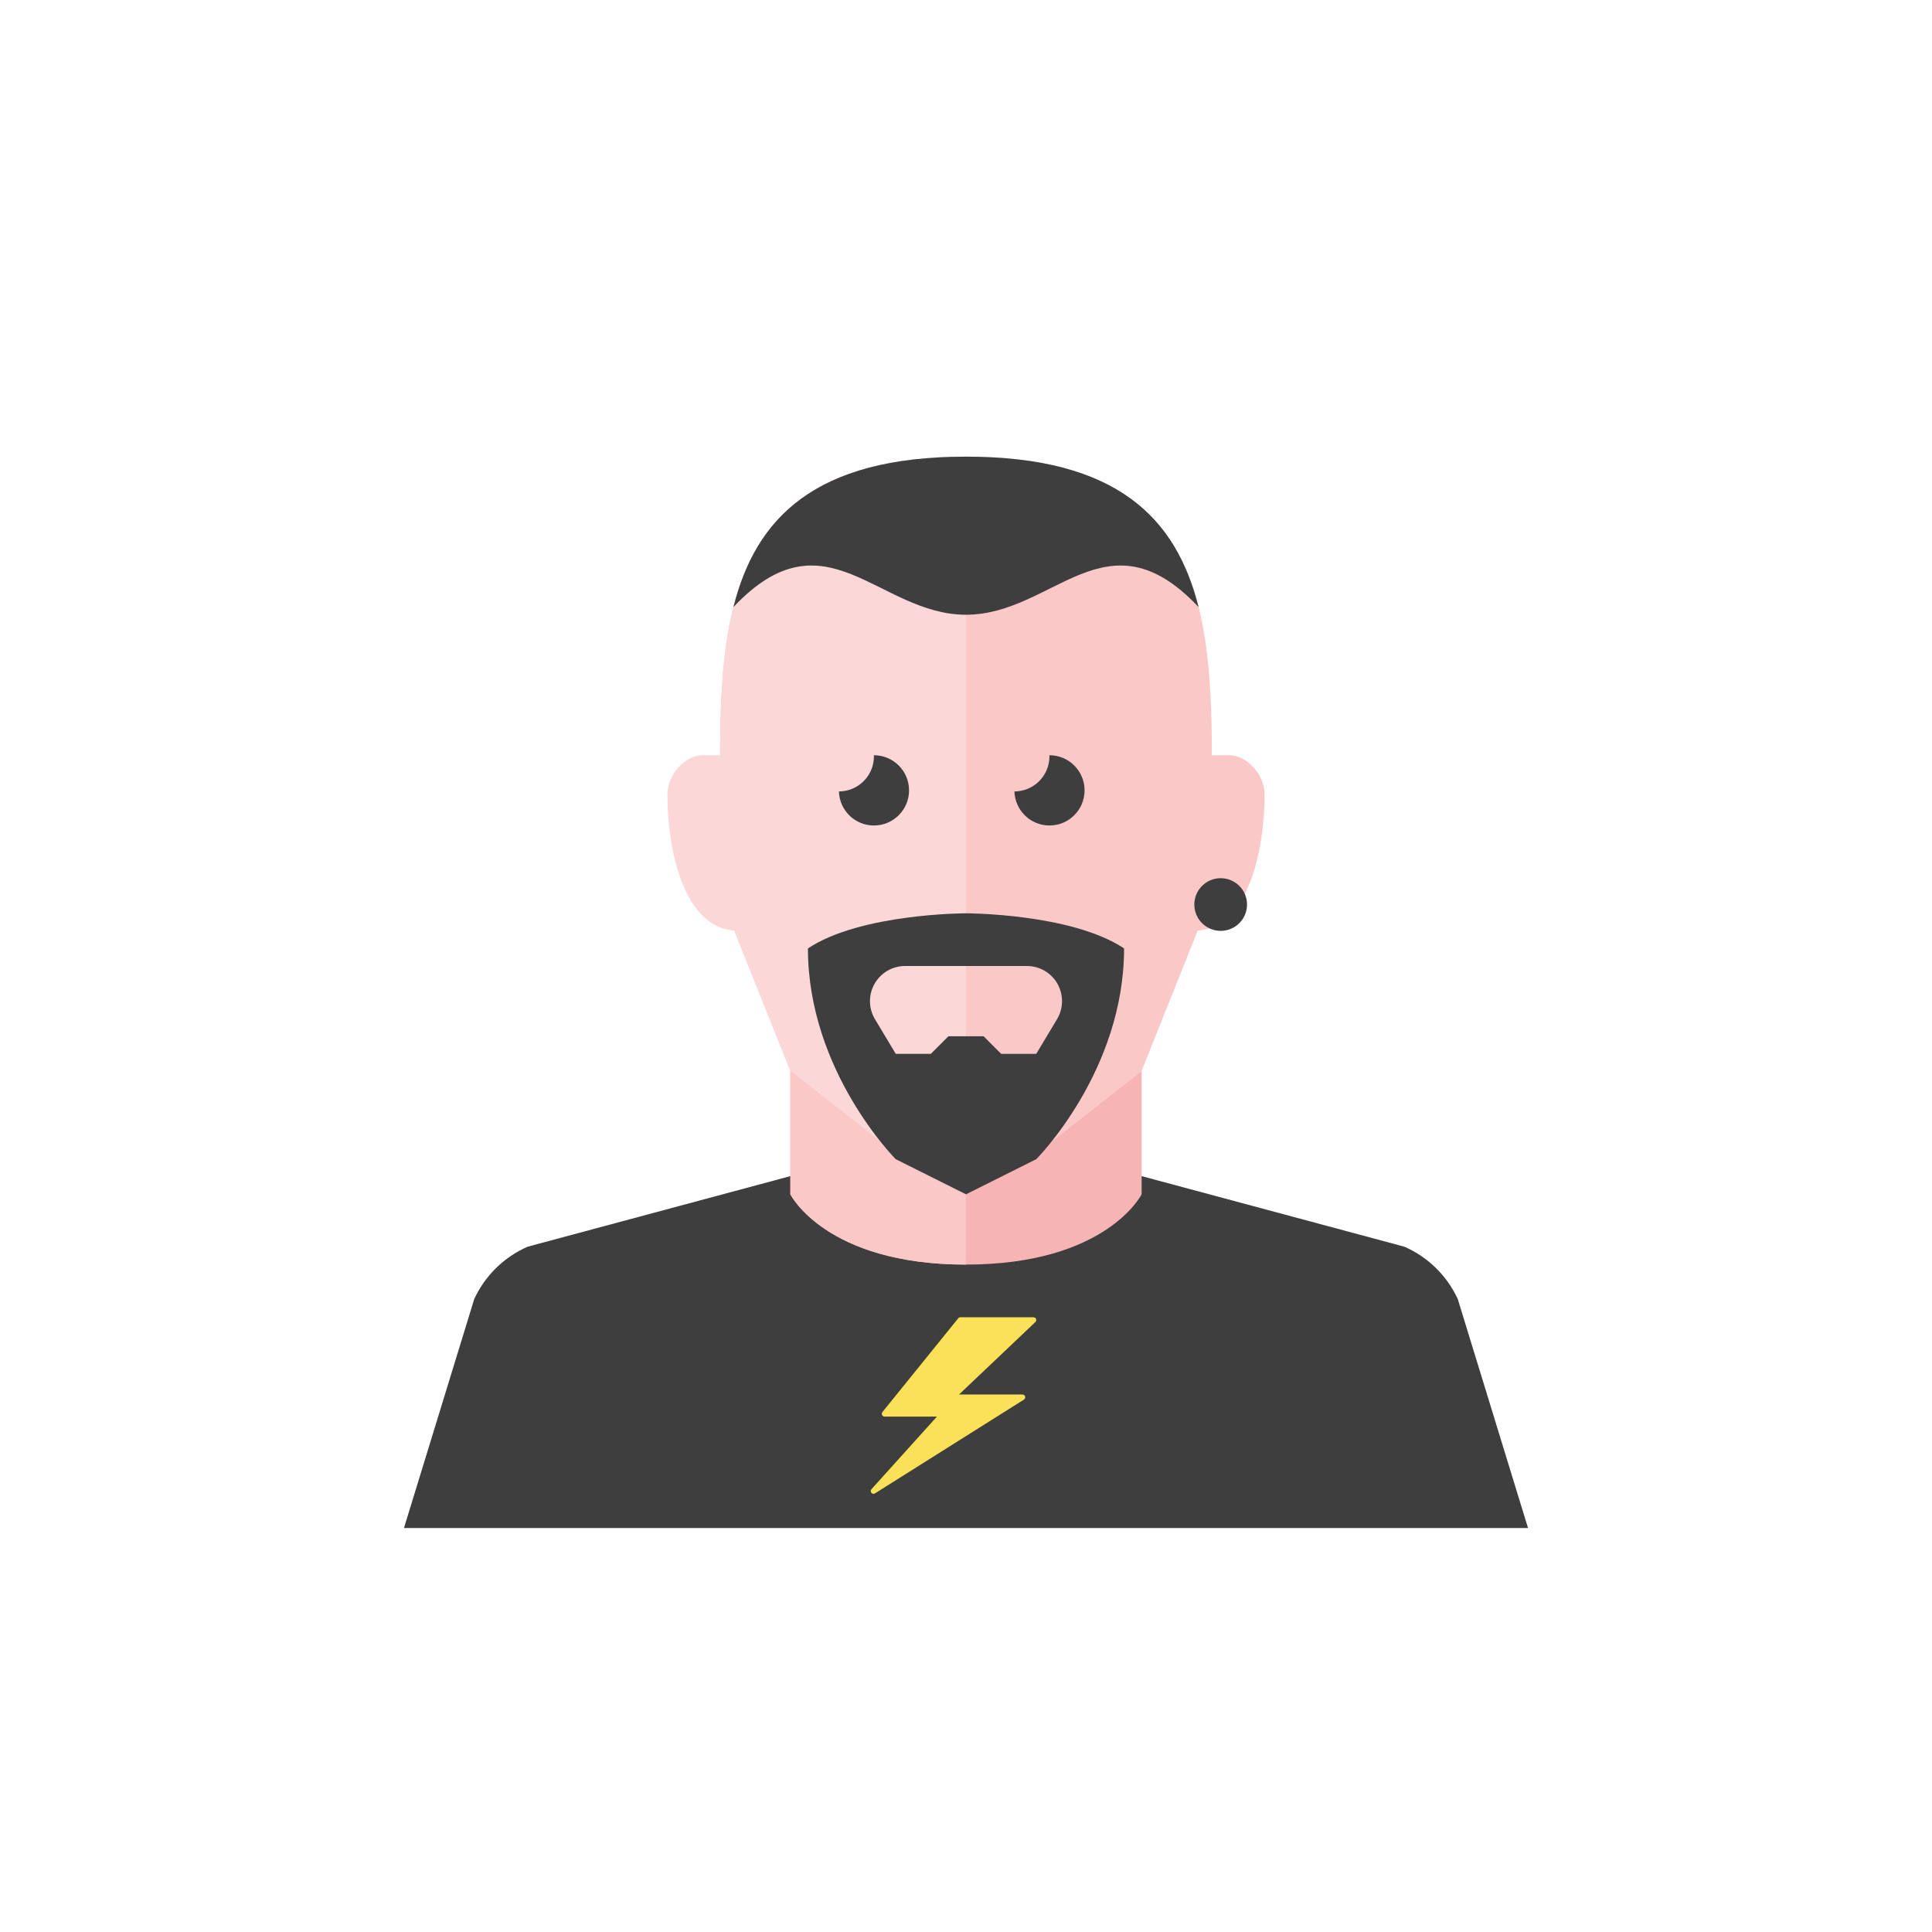 <?xml version="1.0" ?><!DOCTYPE svg  PUBLIC '-//W3C//DTD SVG 1.0//EN'  'http://www.w3.org/TR/2001/REC-SVG-20010904/DTD/svg10.dtd'><svg height="110px" style="enable-background:new 0 0 110 110;" version="1.0" viewBox="0 0 110 110" width="110px" xml:space="preserve" xmlns="http://www.w3.org/2000/svg" xmlns:xlink="http://www.w3.org/1999/xlink"><g id="Multicolor"><g><g><path d="M83,73.964c-0.615-1.333-1.698-2.395-3.043-2.983L65,66.964H55H45l-14.957,4.017     c-1.345,0.588-2.428,1.65-3.043,2.983L23,87h64L83,73.964z" style="fill:#3E3E3F;"/></g><path d="M57.655,65.964H55h-2.655c-0.856,0-1.671-0.365-2.24-1.004L45,60.964V68c0,0,2,4,10,4s10-4,10-4    v-7.036l-5.105,3.996C59.326,65.598,58.511,65.964,57.655,65.964z" style="fill:#F7B4B4;"/><path d="M50.105,64.959L45,60.964V68c0,0,2,4,10,4v-6.036h-2.655    C51.489,65.964,50.674,65.598,50.105,64.959z" style="fill:#FBC8C8;"/><path d="M72,45.222C72,44.111,71,43,70,43c-0.348,0-0.694,0-1,0v-0.036C68.982,33.964,67.976,26,55,26    s-13.982,7.964-14,16.964v8l4,10l5.105,3.996c0.569,0.639,1.384,1.004,2.24,1.004H55h2.655c0.856,0,1.671-0.365,2.24-1.004    L65,60.964l3.193-7.982C71.039,52.791,72,48.481,72,45.222z" style="fill:#FBC8C8;"/><path d="M41,42.964V43c-0.306,0-0.652,0-1,0c-1,0-2,1.111-2,2.222c0,3.259,0.961,7.568,3.807,7.76    L45,60.964l5.105,3.996c0.569,0.639,1.384,1.004,2.24,1.004H55V26C42.024,26,41.018,33.964,41,42.964z" style="fill:#FBD7D7;"/><g><path d="M55,52c0,0-6,0-9,2c0,7,5,12,5,12l4,2l4-2c0,0,5-5,5-12C61,52,55,52,55,52z M57,60l-1-1h-1h-1     l-1,1h-2l-1.183-1.971c-0.371-0.618-0.38-1.387-0.025-2.014S50.812,55,51.532,55H55h3.468c0.721,0,1.385,0.388,1.74,1.015     s0.345,1.397-0.025,2.014L59,60H57z" style="fill:#3E3E3F;"/></g><g><path d="M58.302,79.685c0.058-0.038,0.083-0.11,0.063-0.176c-0.02-0.066-0.081-0.112-0.15-0.112h-3.612     l4.351-4.129c0.045-0.045,0.058-0.112,0.034-0.171C58.964,75.038,58.906,75,58.843,75h-4.164c-0.048,0-0.094,0.022-0.124,0.061     l-4.317,5.34c-0.037,0.047-0.043,0.112-0.017,0.165c0.026,0.054,0.081,0.088,0.141,0.088h2.984l-3.73,4.137     c-0.052,0.059-0.052,0.148,0,0.207c0.052,0.059,0.14,0.071,0.205,0.027L58.302,79.685z" style="fill:#FBE158;"/></g><g><path d="M51.758,45c0-1.104-0.896-2-2-2c-0.002,0-0.004,0-0.006,0c0.001,0.021,0.006,0.041,0.006,0.062     c0,1.103-0.892,1.996-1.994,2C47.797,46.137,48.674,47,49.758,47C50.862,47,51.758,46.104,51.758,45z" style="fill:#3E3E3F;"/></g><g><path d="M61.751,45c0-1.104-0.896-2-2-2c-0.002,0-0.004,0-0.006,0c0.001,0.021,0.006,0.041,0.006,0.062     c0,1.103-0.892,1.996-1.994,2C57.791,46.137,58.668,47,59.751,47C60.856,47,61.751,46.104,61.751,45z" style="fill:#3E3E3F;"/></g><path d="M55,26c-8.648,0-11.977,3.54-13.242,8.564C47,29,50,35,55,35s8-6,13.242-0.436    C66.977,29.54,63.648,26,55,26z" style="fill:#3E3E3F;"/><g><circle cx="69.5" cy="51.5" r="1.5" style="fill:#3E3E3F;"/></g></g></g></svg>